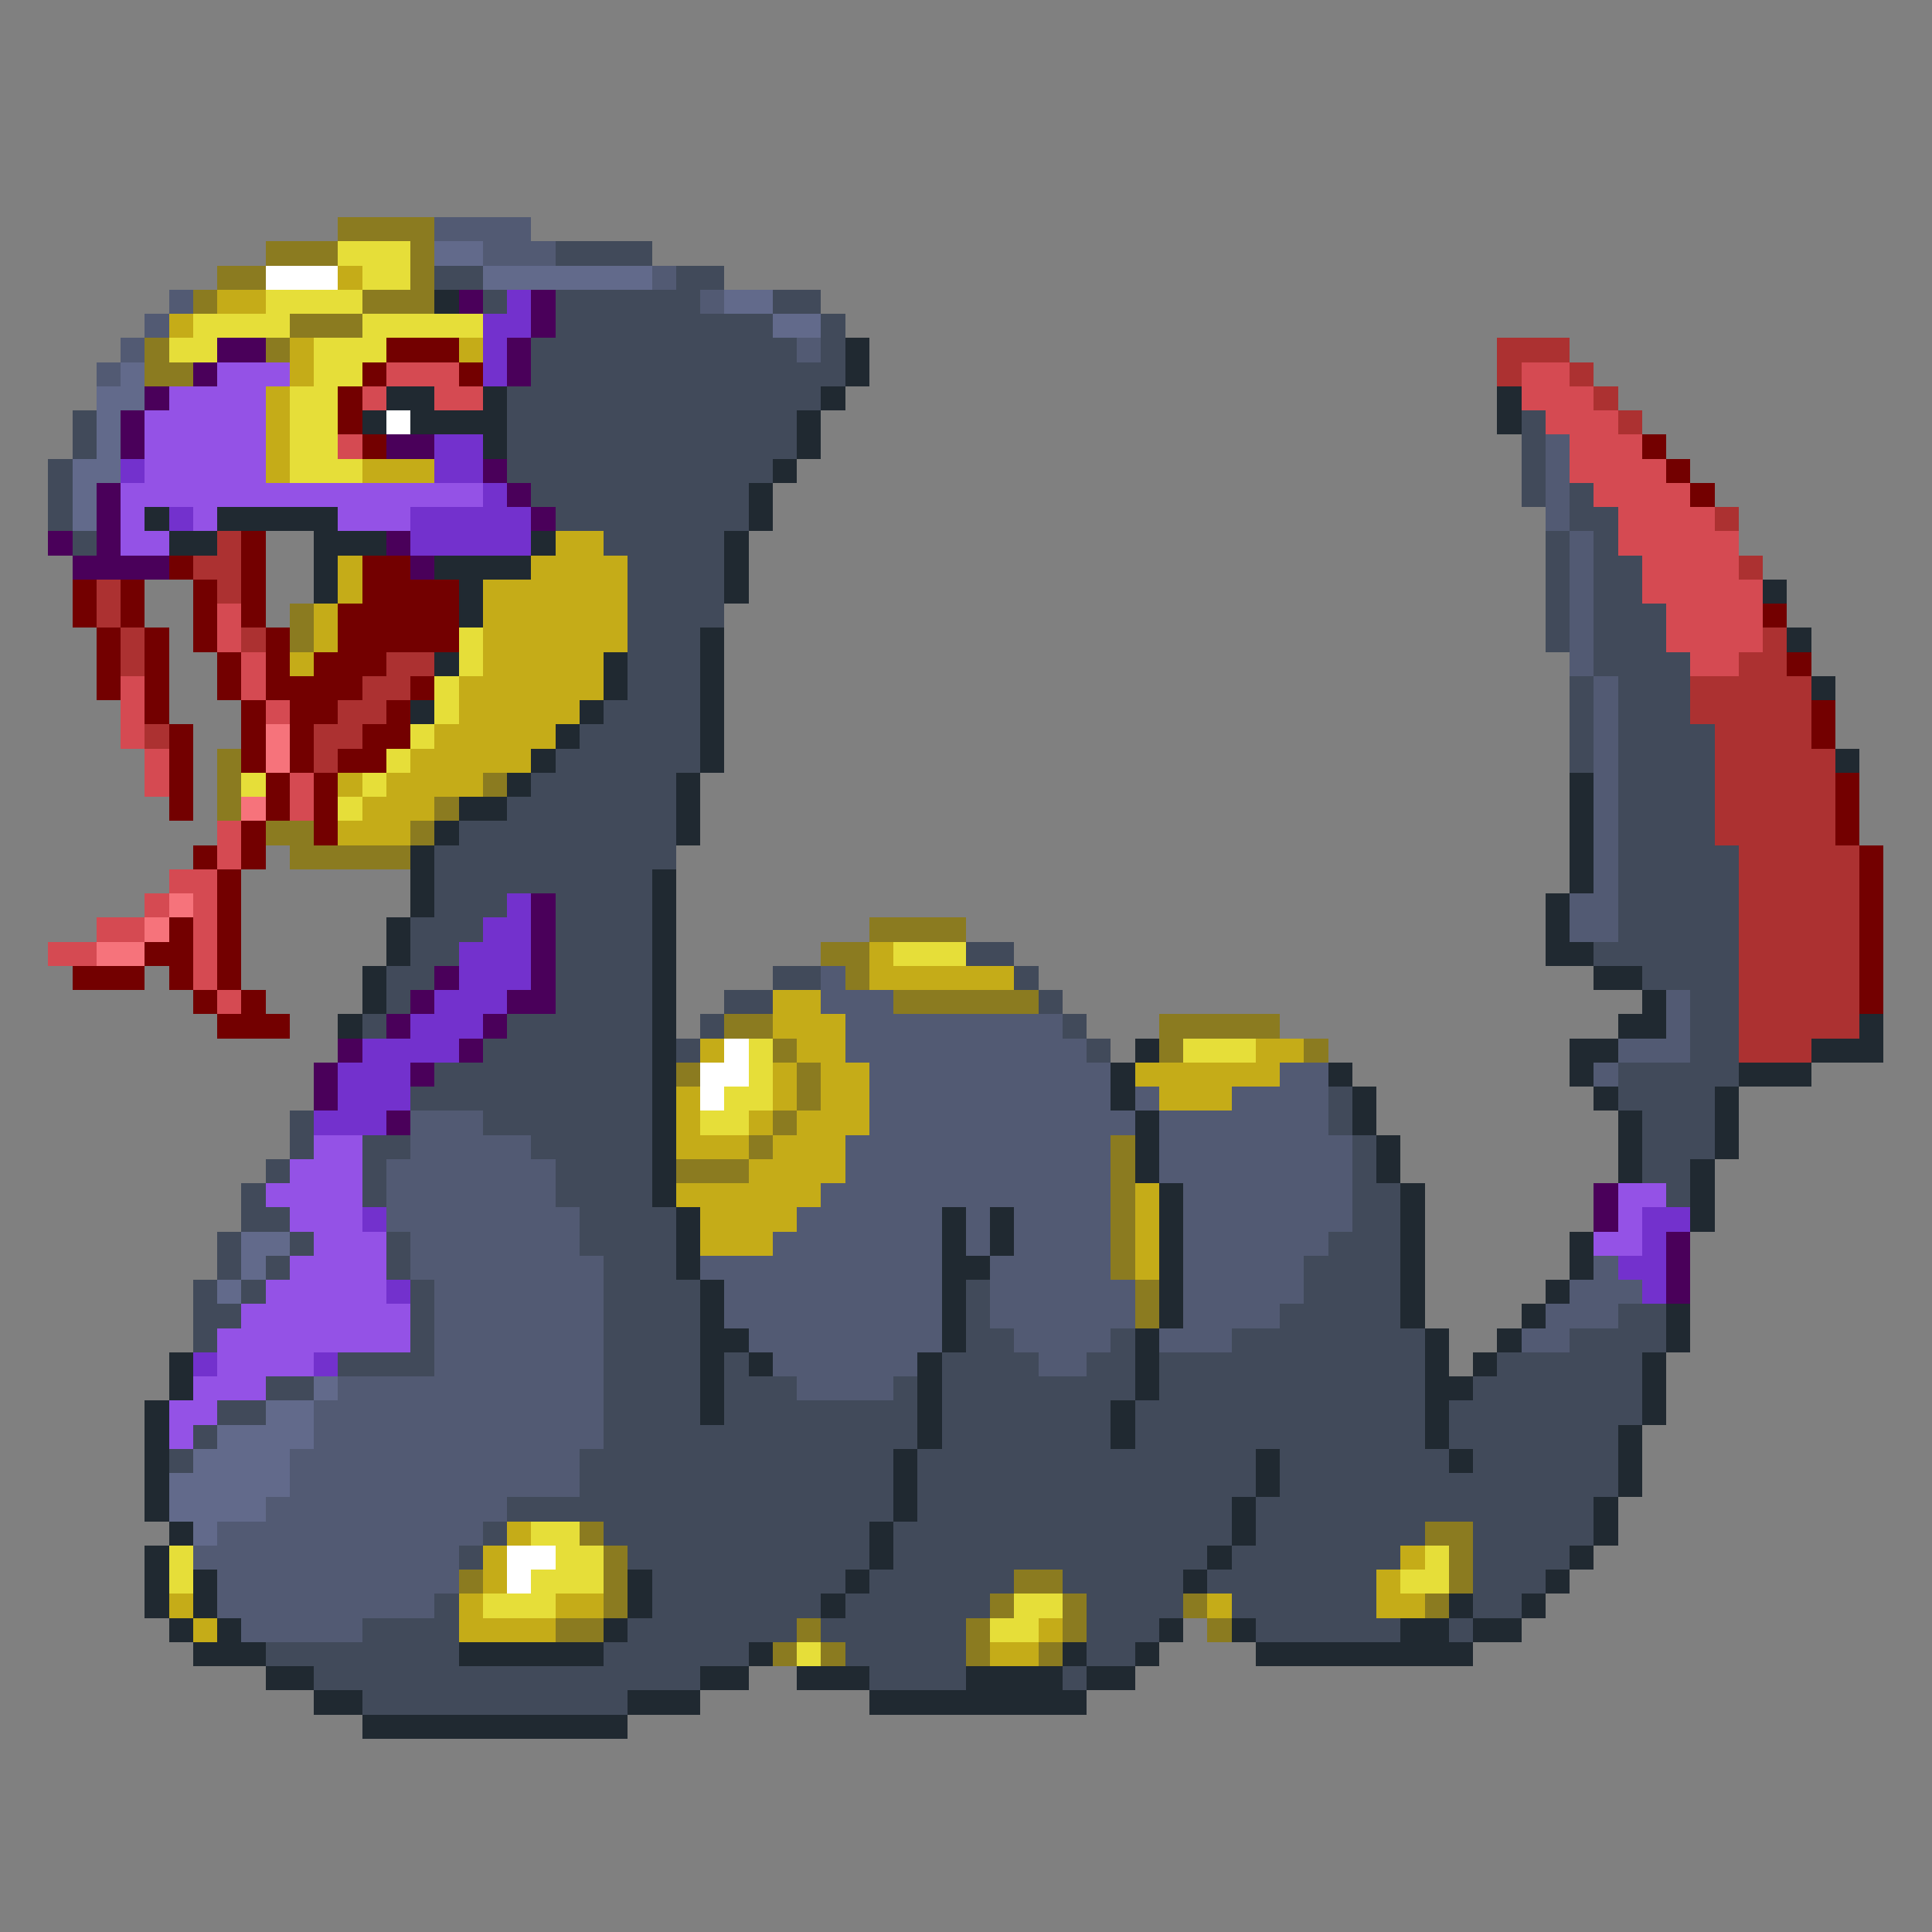 <svg xmlns="http://www.w3.org/2000/svg" viewBox="0 -0.5 80 80" shape-rendering="crispEdges">
<rect x="0" y="-0.5" width="80" height="80" fill="#808080" stroke="none"/>
<path stroke="#8b7b20" d="M14 9h4M11 10h3M17 10h1M9 11h2M17 11h1M8 12h1M15 12h3M12 13h3M6 14h1M11 14h1M6 15h2M12 25h1M12 26h1M9 31h1M9 32h1M20 32h1M9 33h1M18 33h1M11 34h2M17 34h1M12 35h5M36 38h4M34 39h2M35 40h1M37 41h6M30 42h2M48 42h5M32 43h1M48 43h1M54 43h1M28 44h1M33 44h1M33 45h1M32 46h1M31 47h1M46 47h1M28 48h3M46 48h1M46 49h1M46 50h1M46 51h1M46 52h1M47 53h1M47 54h1M24 63h1M59 63h2M25 64h1M60 64h1M19 65h1M25 65h1M42 65h2M60 65h1M25 66h1M41 66h1M44 66h1M49 66h1M59 66h1M23 67h2M33 67h1M40 67h1M44 67h1M50 67h1M32 68h1M34 68h1M40 68h1M43 68h1" />
<path stroke="#525a73" d="M18 9h4M20 10h3M27 11h1M7 12h1M29 12h1M6 13h1M5 14h1M33 14h1M4 15h1M64 18h1M64 19h1M64 20h1M64 21h1M65 22h1M65 23h1M65 24h1M65 25h1M65 26h1M65 27h1M66 28h1M66 29h1M66 30h1M66 31h1M66 32h1M66 33h1M66 34h1M66 35h1M66 36h1M65 37h2M65 38h2M34 40h1M34 41h3M69 41h1M35 42h9M69 42h1M35 43h10M67 43h3M36 44h10M53 44h2M66 44h1M36 45h10M47 45h1M51 45h4M17 46h3M36 46h11M48 46h7M17 47h5M35 47h11M48 47h8M16 48h7M35 48h11M48 48h8M16 49h7M34 49h12M49 49h7M16 50h8M33 50h6M40 50h1M42 50h4M49 50h7M17 51h7M32 51h7M40 51h1M42 51h4M49 51h6M17 52h8M29 52h10M41 52h5M49 52h5M66 52h1M18 53h7M30 53h9M41 53h6M49 53h5M65 53h3M18 54h7M30 54h9M41 54h6M49 54h4M64 54h3M18 55h7M31 55h8M42 55h4M48 55h3M63 55h2M18 56h7M32 56h6M43 56h2M14 57h11M33 57h4M13 58h12M13 59h12M12 60h12M12 61h12M11 62h10M9 63h11M8 64h11M9 65h10M9 66h9M10 67h5" />
<path stroke="#e6de39" d="M14 10h3M15 11h2M11 12h4M8 13h4M15 13h5M7 14h2M13 14h3M13 15h2M12 16h2M12 17h2M12 18h2M12 19h3M19 26h1M19 27h1M18 28h1M18 29h1M17 30h1M16 31h1M10 32h1M15 32h1M14 33h1M37 39h3M31 43h1M49 43h3M31 44h1M30 45h2M29 46h2M22 63h2M7 64h1M23 64h2M59 64h1M7 65h1M22 65h3M58 65h2M20 66h3M42 66h2M41 67h2M33 68h1" />
<path stroke="#626a8b" d="M18 10h2M20 11h7M30 12h2M32 13h2M5 15h1M4 16h2M4 17h1M4 18h1M3 19h2M3 20h1M3 21h1M10 51h2M10 52h1M9 53h1M13 57h1M11 58h2M9 59h4M8 60h4M7 61h5M7 62h4M8 63h1" />
<path stroke="#414a5a" d="M23 10h4M18 11h2M28 11h2M20 12h1M23 12h6M32 12h2M23 13h9M34 13h1M22 14h11M34 14h1M22 15h13M21 16h13M3 17h1M21 17h12M63 17h1M3 18h1M21 18h12M63 18h1M2 19h1M21 19h11M63 19h1M2 20h1M22 20h9M63 20h1M65 20h1M2 21h1M23 21h8M65 21h2M3 22h1M25 22h5M64 22h1M66 22h1M26 23h4M64 23h1M66 23h2M26 24h4M64 24h1M66 24h2M26 25h4M64 25h1M66 25h3M26 26h3M64 26h1M66 26h3M26 27h3M66 27h4M26 28h3M65 28h1M67 28h3M25 29h4M65 29h1M67 29h3M24 30h5M65 30h1M67 30h4M23 31h6M65 31h1M67 31h4M22 32h6M67 32h4M21 33h7M67 33h4M19 34h9M67 34h4M18 35h10M67 35h5M18 36h9M67 36h5M18 37h3M23 37h4M67 37h5M17 38h3M23 38h4M67 38h5M17 39h2M23 39h4M40 39h2M66 39h6M16 40h2M23 40h4M32 40h2M42 40h1M68 40h4M16 41h1M23 41h4M30 41h2M43 41h1M70 41h2M15 42h1M21 42h6M29 42h1M44 42h1M70 42h2M20 43h7M28 43h1M45 43h1M70 43h2M18 44h9M67 44h5M17 45h10M55 45h1M67 45h4M12 46h1M20 46h7M55 46h1M68 46h3M12 47h1M15 47h2M22 47h5M56 47h1M68 47h3M11 48h1M15 48h1M23 48h4M56 48h1M68 48h2M10 49h1M15 49h1M23 49h4M56 49h2M69 49h1M10 50h2M24 50h4M56 50h2M9 51h1M12 51h1M16 51h1M24 51h4M55 51h3M9 52h1M11 52h1M16 52h1M25 52h3M54 52h4M8 53h1M10 53h1M17 53h1M25 53h4M40 53h1M54 53h4M8 54h2M17 54h1M25 54h4M40 54h1M53 54h5M67 54h2M8 55h1M17 55h1M25 55h4M40 55h2M46 55h1M51 55h8M65 55h4M14 56h4M25 56h4M30 56h1M39 56h4M45 56h2M48 56h11M62 56h6M11 57h2M25 57h4M30 57h3M37 57h1M39 57h8M48 57h11M61 57h7M9 58h2M25 58h4M30 58h8M39 58h7M47 58h12M60 58h8M8 59h1M25 59h13M39 59h7M47 59h12M60 59h7M7 60h1M24 60h13M38 60h14M53 60h7M61 60h6M24 61h13M38 61h14M53 61h14M21 62h16M38 62h13M52 62h14M20 63h1M25 63h11M37 63h14M52 63h7M61 63h5M19 64h1M26 64h10M37 64h13M51 64h7M61 64h4M27 65h8M36 65h6M44 65h5M50 65h7M61 65h3M18 66h1M27 66h7M35 66h6M45 66h4M51 66h6M61 66h2M15 67h4M26 67h7M34 67h6M45 67h3M52 67h6M60 67h1M11 68h8M25 68h6M35 68h5M45 68h2M13 69h16M36 69h4M44 69h1M15 70h11" />
<path stroke="#ffffff" d="M11 11h3M16 17h1M30 43h1M29 44h2M29 45h1M21 64h2M21 65h1" />
<path stroke="#c5ac18" d="M14 11h1M9 12h2M7 13h1M12 14h1M19 14h1M12 15h1M11 16h1M11 17h1M11 18h1M11 19h1M15 19h3M23 22h2M14 23h1M22 23h4M14 24h1M20 24h6M13 25h1M20 25h6M13 26h1M20 26h6M12 27h1M20 27h5M19 28h6M19 29h5M18 30h5M17 31h5M14 32h1M16 32h4M15 33h3M14 34h3M36 39h1M36 40h6M32 41h2M32 42h3M29 43h1M33 43h2M52 43h2M32 44h1M34 44h2M47 44h6M28 45h1M32 45h1M34 45h2M48 45h3M28 46h1M31 46h1M33 46h3M28 47h3M32 47h3M31 48h4M28 49h6M47 49h1M29 50h4M47 50h1M29 51h3M47 51h1M47 52h1M21 63h1M20 64h1M58 64h1M20 65h1M57 65h1M7 66h1M19 66h1M23 66h2M50 66h1M57 66h2M8 67h1M19 67h4M43 67h1M41 68h2" />
<path stroke="#202931" d="M18 12h1M35 14h1M35 15h1M16 16h2M20 16h1M34 16h1M62 16h1M15 17h1M17 17h4M33 17h1M62 17h1M20 18h1M33 18h1M32 19h1M31 20h1M6 21h1M9 21h5M31 21h1M7 22h2M13 22h3M22 22h1M30 22h1M13 23h1M18 23h4M30 23h1M13 24h1M19 24h1M30 24h1M73 24h1M19 25h1M29 26h1M74 26h1M18 27h1M25 27h1M29 27h1M25 28h1M29 28h1M75 28h1M17 29h1M24 29h1M29 29h1M23 30h1M29 30h1M22 31h1M29 31h1M76 31h1M21 32h1M28 32h1M65 32h1M19 33h2M28 33h1M65 33h1M18 34h1M28 34h1M65 34h1M17 35h1M65 35h1M17 36h1M27 36h1M65 36h1M17 37h1M27 37h1M64 37h1M16 38h1M27 38h1M64 38h1M16 39h1M27 39h1M64 39h2M15 40h1M27 40h1M66 40h2M15 41h1M27 41h1M68 41h1M14 42h1M27 42h1M67 42h2M77 42h1M27 43h1M47 43h1M65 43h2M75 43h3M27 44h1M46 44h1M55 44h1M65 44h1M72 44h3M27 45h1M46 45h1M56 45h1M66 45h1M71 45h1M27 46h1M47 46h1M56 46h1M67 46h1M71 46h1M27 47h1M47 47h1M57 47h1M67 47h1M71 47h1M27 48h1M47 48h1M57 48h1M67 48h1M70 48h1M27 49h1M48 49h1M58 49h1M70 49h1M28 50h1M39 50h1M41 50h1M48 50h1M58 50h1M70 50h1M28 51h1M39 51h1M41 51h1M48 51h1M58 51h1M65 51h1M28 52h1M39 52h2M48 52h1M58 52h1M65 52h1M29 53h1M39 53h1M48 53h1M58 53h1M64 53h1M29 54h1M39 54h1M48 54h1M58 54h1M63 54h1M69 54h1M29 55h2M39 55h1M47 55h1M59 55h1M62 55h1M69 55h1M7 56h1M29 56h1M31 56h1M38 56h1M47 56h1M59 56h1M61 56h1M68 56h1M7 57h1M29 57h1M38 57h1M47 57h1M59 57h2M68 57h1M6 58h1M29 58h1M38 58h1M46 58h1M59 58h1M68 58h1M6 59h1M38 59h1M46 59h1M59 59h1M67 59h1M6 60h1M37 60h1M52 60h1M60 60h1M67 60h1M6 61h1M37 61h1M52 61h1M67 61h1M6 62h1M37 62h1M51 62h1M66 62h1M7 63h1M36 63h1M51 63h1M66 63h1M6 64h1M36 64h1M50 64h1M65 64h1M6 65h1M8 65h1M26 65h1M35 65h1M49 65h1M64 65h1M6 66h1M8 66h1M26 66h1M34 66h1M60 66h1M63 66h1M7 67h1M9 67h1M25 67h1M48 67h1M51 67h1M58 67h2M61 67h2M8 68h3M19 68h6M31 68h1M44 68h1M47 68h1M52 68h9M11 69h2M29 69h2M33 69h3M40 69h4M45 69h2M13 70h2M26 70h3M36 70h9M15 71h11" />
<path stroke="#4a005a" d="M19 12h1M22 12h1M22 13h1M9 14h2M21 14h1M8 15h1M21 15h1M6 16h1M5 17h1M5 18h1M16 18h2M20 19h1M4 20h1M21 20h1M4 21h1M22 21h1M2 22h1M4 22h1M16 22h1M3 23h4M17 23h1M22 37h1M22 38h1M22 39h1M18 40h1M22 40h1M17 41h1M21 41h2M16 42h1M20 42h1M14 43h1M19 43h1M13 44h1M17 44h1M13 45h1M16 46h1M66 49h1M66 50h1M69 51h1M69 52h1M69 53h1" />
<path stroke="#7331cd" d="M21 12h1M20 13h2M20 14h1M20 15h1M18 18h2M5 19h1M18 19h2M20 20h1M7 21h1M17 21h5M17 22h5M21 37h1M20 38h2M19 39h3M19 40h3M18 41h3M17 42h3M15 43h4M14 44h3M14 45h3M13 46h3M15 50h1M68 50h2M68 51h1M67 52h2M16 53h1M68 53h1M8 56h1M13 56h1" />
<path stroke="#730000" d="M16 14h3M15 15h1M19 15h1M14 16h1M14 17h1M15 18h1M68 18h1M69 19h1M70 20h1M10 22h1M7 23h1M10 23h1M15 23h2M3 24h1M5 24h1M8 24h1M10 24h1M15 24h4M3 25h1M5 25h1M8 25h1M10 25h1M14 25h5M73 25h1M4 26h1M6 26h1M8 26h1M11 26h1M14 26h5M4 27h1M6 27h1M9 27h1M11 27h1M13 27h3M74 27h1M4 28h1M6 28h1M9 28h1M11 28h4M17 28h1M6 29h1M10 29h1M12 29h2M16 29h1M75 29h1M7 30h1M10 30h1M12 30h1M15 30h2M75 30h1M7 31h1M10 31h1M12 31h1M14 31h2M7 32h1M11 32h1M13 32h1M76 32h1M7 33h1M11 33h1M13 33h1M76 33h1M10 34h1M13 34h1M76 34h1M8 35h1M10 35h1M77 35h1M9 36h1M77 36h1M9 37h1M77 37h1M7 38h1M9 38h1M77 38h1M6 39h2M9 39h1M77 39h1M3 40h3M7 40h1M9 40h1M77 40h1M8 41h1M10 41h1M77 41h1M9 42h3" />
<path stroke="#ac3131" d="M62 14h3M62 15h1M65 15h1M66 16h1M67 17h1M71 21h1M9 22h1M8 23h2M72 23h1M4 24h1M9 24h1M4 25h1M5 26h1M10 26h1M73 26h1M5 27h1M16 27h2M72 27h2M15 28h2M70 28h5M14 29h2M70 29h5M6 30h1M13 30h2M71 30h4M13 31h1M71 31h5M71 32h5M71 33h5M71 34h5M72 35h5M72 36h5M72 37h5M72 38h5M72 39h5M72 40h5M72 41h5M72 42h5M72 43h3" />
<path stroke="#9452e6" d="M9 15h3M7 16h4M6 17h5M6 18h5M6 19h5M5 20h15M5 21h1M8 21h1M14 21h3M5 22h2M13 47h2M12 48h3M11 49h4M67 49h2M12 50h3M67 50h1M13 51h3M66 51h2M12 52h4M11 53h5M10 54h7M9 55h8M9 56h4M8 57h3M7 58h2M7 59h1" />
<path stroke="#d54a52" d="M16 15h3M63 15h2M15 16h1M18 16h2M63 16h3M64 17h3M14 18h1M65 18h3M65 19h4M66 20h4M67 21h4M67 22h5M68 23h4M68 24h5M9 25h1M69 25h4M9 26h1M69 26h4M10 27h1M70 27h2M5 28h1M10 28h1M5 29h1M11 29h1M5 30h1M6 31h1M6 32h1M12 32h1M12 33h1M9 34h1M9 35h1M7 36h2M6 37h1M8 37h1M4 38h2M8 38h1M2 39h2M8 39h1M8 40h1M9 41h1" />
<path stroke="#f6737b" d="M11 30h1M11 31h1M10 33h1M7 37h1M6 38h1M4 39h2" />
</svg>